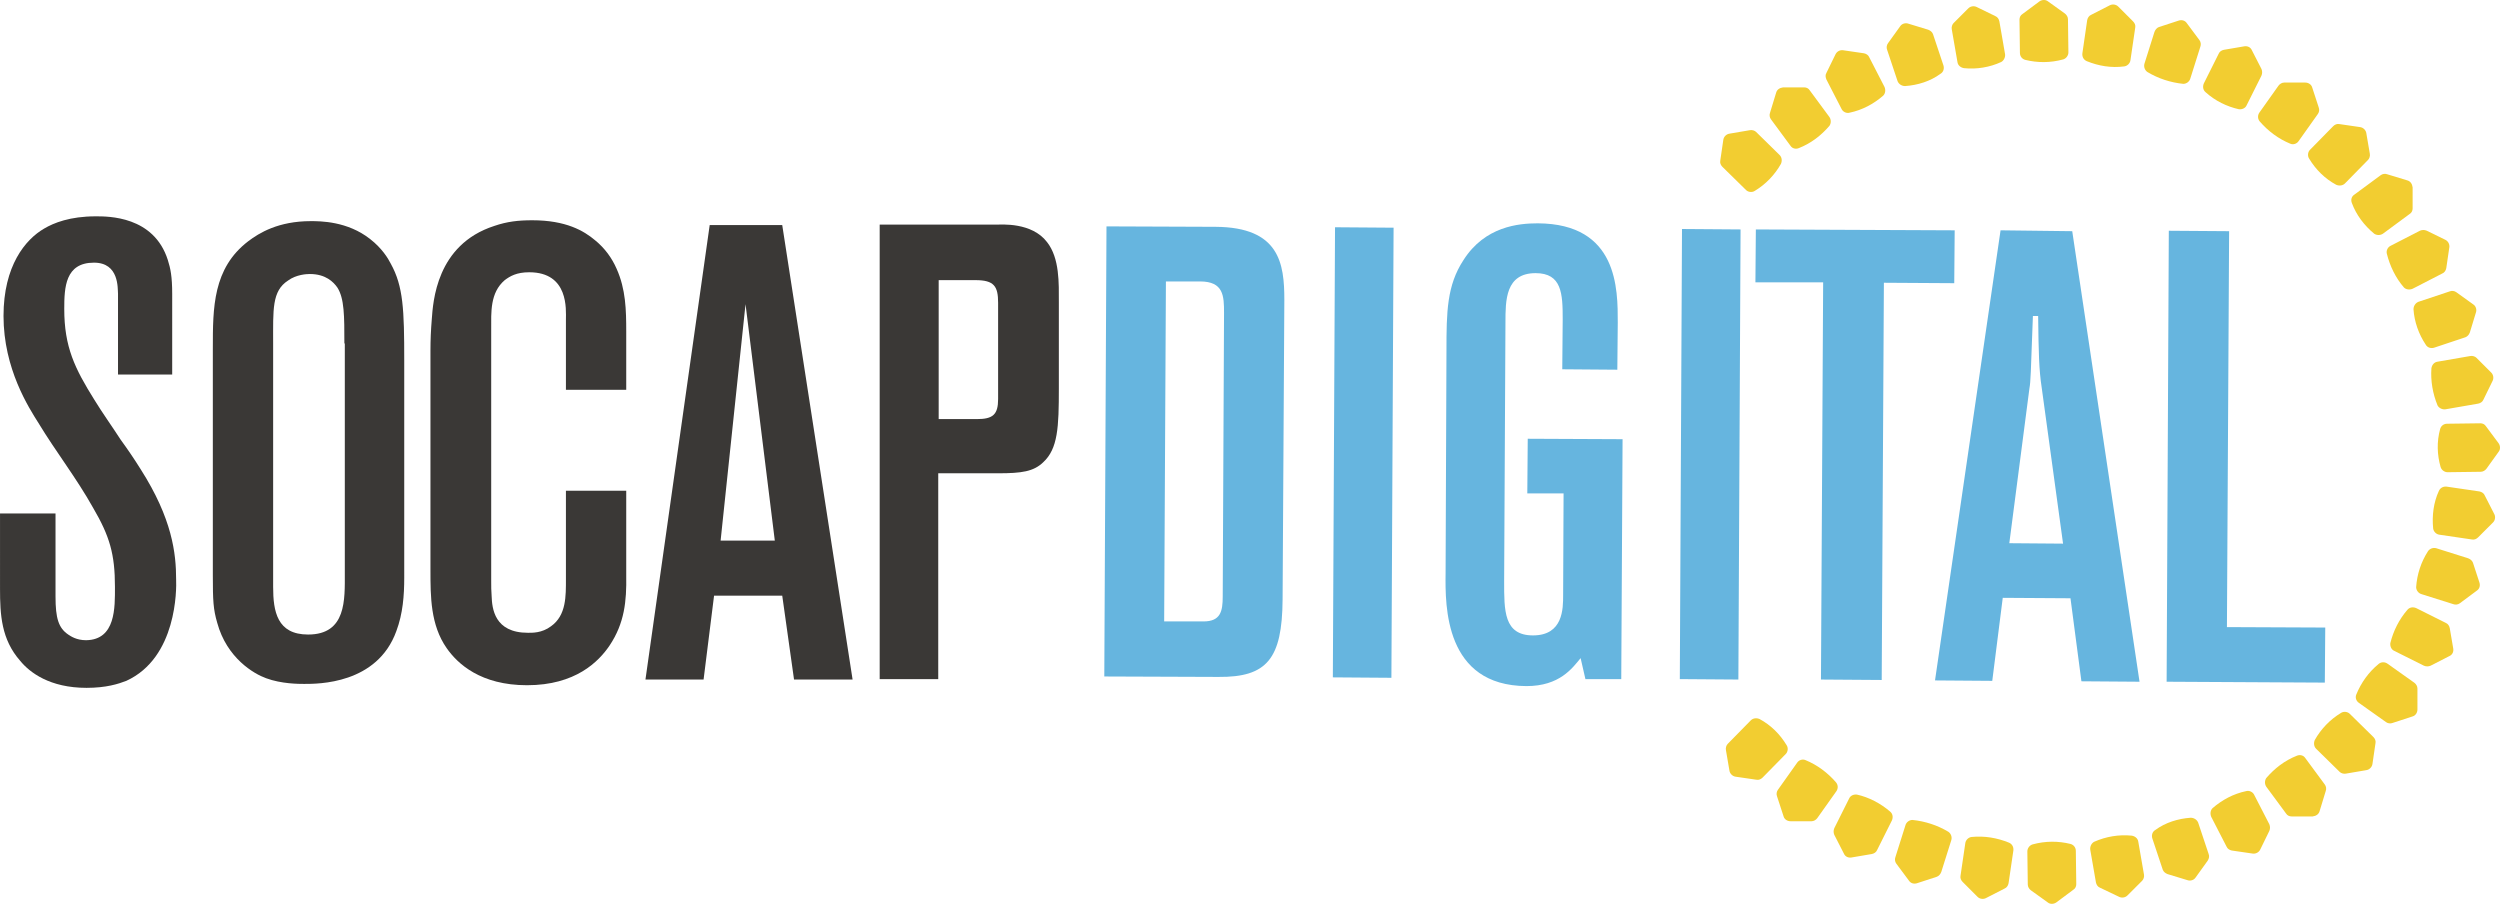 <?xml version="1.0" encoding="UTF-8" standalone="no"?>
<!-- Generator: Adobe Illustrator 24.3.0, SVG Export Plug-In . SVG Version: 6.00 Build 0)  -->

<svg
   xmlns:dc="http://purl.org/dc/elements/1.1/"
   xmlns:cc="http://creativecommons.org/ns#"
   xmlns:rdf="http://www.w3.org/1999/02/22-rdf-syntax-ns#"
   xmlns:svg="http://www.w3.org/2000/svg"
   xmlns="http://www.w3.org/2000/svg"
   xmlns:sodipodi="http://sodipodi.sourceforge.net/DTD/sodipodi-0.dtd"
   xmlns:inkscape="http://www.inkscape.org/namespaces/inkscape"
   version="1.1"
   id="Layer_1"
   x="0px"
   y="0px"
   viewBox="0 0 246 88.935"
   xml:space="preserve"
   sodipodi:docname="logo-socap-digital.svg"
   width="246"
   height="88.935"
   inkscape:version="0.92.3 (2405546, 2018-03-11)"><defs
   id="defs97" /><sodipodi:namedview
   pagecolor="#ffffff"
   bordercolor="#666666"
   borderopacity="1"
   objecttolerance="10"
   gridtolerance="10"
   guidetolerance="10"
   inkscape:pageopacity="0"
   inkscape:pageshadow="2"
   inkscape:window-width="1920"
   inkscape:window-height="1017"
   id="namedview95"
   showgrid="false"
   fit-margin-top="0"
   fit-margin-left="0"
   fit-margin-right="0"
   fit-margin-bottom="0"
   inkscape:zoom="1"
   inkscape:cx="229.82811"
   inkscape:cy="110.67277"
   inkscape:window-x="1912"
   inkscape:window-y="-8"
   inkscape:window-maximized="1"
   inkscape:current-layer="Layer_1" />
<style
   type="text/css"
   id="style2">
	.st0{fill:#3A3836;}
	.st1{fill:#F2CD31;}
	.st2{fill:#66B5DF;}
</style>
<g
   id="g14"
   transform="matrix(0.43,0,0,0.43,-6.577,-5.502)">
	<path
   class="st0"
   d="m 44.2,168.6 c -1.8,0.7 -4.6,1.6 -9.1,1.6 -8.4,0 -13,-3.5 -15.2,-6.2 -4.3,-4.9 -4.6,-10.5 -4.6,-16.5 V 130.3 H 28 v 19 c 0,5 0.7,7.2 2.9,8.7 0.6,0.4 1.9,1.3 4.1,1.3 6.8,-0.1 6.6,-7.5 6.6,-12.2 0,-7.5 -1.2,-11.6 -5,-18.1 -3.8,-6.8 -8.5,-12.8 -12.5,-19.4 -2.2,-3.5 -8,-12.4 -8,-24.5 0,-11.5 5,-17.5 9.3,-20 2.2,-1.3 5.9,-2.8 11.8,-2.8 2.8,0 13.3,-0.1 16.5,10 0.6,1.9 1,3.7 1,7.8 V 98.5 H 42.3 V 80 c -0.1,-1.2 0.3,-7.1 -5.5,-7.1 -6.6,0 -6.8,5.7 -6.8,10.6 0,8.7 2.4,13.6 6.9,20.8 1.9,3.1 4,6 6,9.1 1.6,2.2 3.1,4.4 4.6,6.8 7.2,11.3 8.1,19.2 8.1,25.2 0.1,2.2 0.2,17.9 -11.4,23.2 z"
   id="path4"
   inkscape:connector-curvature="0"
   style="fill:#3a3836" />
	<path
   class="st0"
   d="m 106,157.2 c -4.4,12.2 -18,12.1 -21.1,12.1 -1.2,0 -5.2,0 -8.7,-1.3 -2.8,-1 -9,-4.6 -11.2,-12.7 -0.9,-3.1 -1,-5 -1,-10.9 V 92.5 c 0,-9.3 0,-18.3 8.1,-24.5 2.5,-1.9 6.9,-4.6 14.3,-4.6 2.2,0 8.4,0 13.6,4.1 2.7,2.1 4.1,4.4 4.7,5.6 2.9,5.2 3.1,10.6 3.1,22.2 V 145 c 0,4 -0.3,8.2 -1.8,12.2 z M 94.1,91.4 c 0,-6.3 0,-10.3 -1.6,-12.8 -0.9,-1.3 -2.7,-3.1 -6.3,-3.1 -0.7,0 -3.1,0.1 -5,1.5 -3.7,2.4 -3.4,6.6 -3.4,14.4 v 55.7 c 0,5.6 0.9,10.9 8,10.9 8.8,0 8.4,-8 8.4,-14.1 V 91.4 Z"
   id="path6"
   inkscape:connector-curvature="0"
   style="fill:#3a3836" />
	<path
   class="st0"
   d="m 154.8,160.5 c -2.5,3.7 -7.8,9.1 -18.9,9.1 -10.6,0 -15.9,-4.9 -18.4,-8.5 -3.7,-5.3 -3.7,-11.8 -3.7,-17.8 V 93 c 0,-2.4 0.1,-4.7 0.3,-7.1 0.3,-4 1,-17.1 14.3,-21.4 2.9,-1 5.5,-1.3 8.7,-1.3 7.7,0 11.8,2.4 14.4,4.6 2.2,1.8 3.8,4 4.9,6.5 2.1,4.7 2.2,9.4 2.2,14.4 V 102 H 144.8 V 85.9 c 0,-2.2 0.7,-10.8 -8.4,-10.8 -2.9,0 -4.4,0.9 -5.6,1.8 -3.4,2.9 -3.1,7.4 -3.1,11.3 v 57.5 c 0,1.2 0,2.4 0.1,3.5 0.1,2.8 0.6,8.4 8.3,8.4 0.9,0 3.2,0.1 5.3,-1.5 3.5,-2.5 3.4,-6.9 3.4,-10.8 v -20.2 h 13.8 v 19.4 c 0.1,5.9 -0.4,10.9 -3.8,16 z"
   id="path8"
   inkscape:connector-curvature="0"
   style="fill:#3a3836" />
	<path
   class="st0"
   d="m 197,168.3 -2.7,-19.2 h -15.6 l -2.4,19.2 H 163 l 14.7,-104 h 16.6 l 16.1,104 z m -11.1,-85.9 -5.7,54.1 h 12.4 z"
   id="path10"
   inkscape:connector-curvature="0"
   style="fill:#3a3836" />
	<path
   class="st0"
   d="m 254,118.6 c -2.2,2.1 -4.9,2.5 -10.3,2.5 H 230 v 47.1 h -13.4 v -104 h 26.8 c 1,0 8,-0.6 11.5,4 2.9,3.7 2.7,9.4 2.7,13.8 v 19.7 c 0,8.8 -0.2,13.8 -3.6,16.9 z M 243.7,82.1 c 0,-3.8 -0.9,-5.2 -5.2,-5.2 h -8.4 v 31.8 h 8.7 c 3.7,0 4.9,-1 4.9,-4.6 z"
   id="path12"
   inkscape:connector-curvature="0"
   style="fill:#3a3836" />
</g>
<path
   class="st1"
   d="m 221.026,77.845 c 0.301,-0.086 0.645,0.086 0.774,0.344 l 1.504,2.923 c 0.086,0.215 0.086,0.43 0,0.645 l -0.903,1.848 c -0.129,0.258 -0.43,0.43 -0.731,0.387 l -2.063,-0.301 c -0.215,-0.043 -0.43,-0.172 -0.516,-0.387 l -1.504,-2.923 c -0.129,-0.301 -0.086,-0.645 0.129,-0.86 0.946,-0.817 2.063,-1.418 3.31,-1.676"
   id="path16"
   inkscape:connector-curvature="0"
   style="fill:#f2cd31;stroke-width:0.43" />
<path
   class="st1"
   d="m 226.012,74.363 c 0.301,-0.129 0.645,-0.043 0.817,0.215 l 1.934,2.622 c 0.129,0.172 0.172,0.43 0.086,0.645 l -0.602,1.977 c -0.086,0.301 -0.344,0.473 -0.688,0.516 h -2.063 c -0.215,0 -0.43,-0.086 -0.559,-0.301 l -1.934,-2.622 c -0.172,-0.258 -0.172,-0.602 0,-0.86 0.817,-0.946 1.805,-1.719 3.009,-2.192"
   id="path18"
   inkscape:connector-curvature="0"
   style="fill:#f2cd31;stroke-width:0.43" />
<path
   class="st1"
   d="m 230.354,70.151 c 0.258,-0.172 0.645,-0.129 0.86,0.086 l 2.321,2.278 c 0.172,0.172 0.258,0.387 0.215,0.602 l -0.301,2.063 c -0.043,0.301 -0.301,0.559 -0.602,0.602 l -2.02,0.344 c -0.215,0.043 -0.473,-0.043 -0.602,-0.172 l -2.321,-2.278 c -0.215,-0.215 -0.258,-0.559 -0.129,-0.86 0.602,-1.075 1.504,-2.02 2.579,-2.665"
   id="path20"
   inkscape:connector-curvature="0"
   style="fill:#f2cd31;stroke-width:0.43" />
<path
   class="st1"
   d="m 234.05,65.336 c 0.258,-0.215 0.602,-0.215 0.86,-0.043 l 2.665,1.891 c 0.172,0.129 0.301,0.344 0.301,0.559 v 2.063 c 0,0.301 -0.172,0.602 -0.473,0.688 l -1.977,0.645 c -0.215,0.086 -0.473,0.043 -0.645,-0.086 l -2.665,-1.891 c -0.258,-0.172 -0.387,-0.516 -0.258,-0.817 0.473,-1.161 1.204,-2.192 2.192,-3.009"
   id="path22"
   inkscape:connector-curvature="0"
   style="fill:#f2cd31;stroke-width:0.43" />
<path
   class="st1"
   d="m 236.887,60.006 c 0.215,-0.258 0.559,-0.301 0.86,-0.172 l 2.923,1.461 c 0.215,0.086 0.344,0.301 0.387,0.516 l 0.344,2.02 c 0.043,0.301 -0.086,0.602 -0.387,0.731 l -1.848,0.946 c -0.215,0.086 -0.43,0.086 -0.645,0 l -2.923,-1.461 c -0.301,-0.129 -0.43,-0.473 -0.387,-0.774 0.301,-1.204 0.86,-2.321 1.676,-3.267"
   id="path24"
   inkscape:connector-curvature="0"
   style="fill:#f2cd31;stroke-width:0.43" />
<path
   class="st1"
   d="m 238.908,54.246 c 0.172,-0.258 0.516,-0.387 0.817,-0.301 l 3.138,0.989 c 0.215,0.086 0.387,0.215 0.473,0.43 l 0.645,1.977 c 0.086,0.301 0,0.602 -0.258,0.774 l -1.676,1.247 c -0.172,0.129 -0.43,0.172 -0.645,0.086 l -3.138,-0.989 c -0.301,-0.086 -0.516,-0.387 -0.516,-0.688 0.086,-1.247 0.473,-2.45 1.161,-3.525"
   id="path26"
   inkscape:connector-curvature="0"
   style="fill:#f2cd31;stroke-width:0.43" />
<path
   class="st1"
   d="m 239.982,48.315 c 0.129,-0.301 0.43,-0.473 0.774,-0.43 l 3.224,0.473 c 0.215,0.043 0.43,0.172 0.516,0.387 l 0.946,1.848 c 0.129,0.258 0.086,0.602 -0.129,0.817 l -1.461,1.461 c -0.172,0.172 -0.387,0.258 -0.602,0.215 l -3.224,-0.473 c -0.301,-0.043 -0.559,-0.301 -0.602,-0.602 -0.129,-1.29 0.043,-2.579 0.559,-3.697"
   id="path28"
   inkscape:connector-curvature="0"
   style="fill:#f2cd31;stroke-width:0.43" />
<path
   class="st1"
   d="m 240.111,42.211 c 0.086,-0.301 0.344,-0.516 0.688,-0.516 l 3.267,-0.043 c 0.215,0 0.43,0.086 0.559,0.301 l 1.247,1.676 c 0.172,0.258 0.172,0.602 0,0.817 l -1.204,1.676 c -0.129,0.172 -0.344,0.301 -0.559,0.301 l -3.267,0.043 c -0.301,0 -0.602,-0.215 -0.688,-0.516 -0.344,-1.204 -0.387,-2.493 -0.043,-3.74"
   id="path30"
   inkscape:connector-curvature="0"
   style="fill:#f2cd31;stroke-width:0.43" />
<path
   class="st1"
   d="m 239.251,36.236 c 0.043,-0.301 0.258,-0.602 0.602,-0.645 l 3.224,-0.559 c 0.215,-0.043 0.473,0.043 0.602,0.172 l 1.461,1.461 c 0.215,0.215 0.258,0.559 0.129,0.817 l -0.903,1.848 c -0.086,0.215 -0.301,0.344 -0.516,0.387 l -3.224,0.559 c -0.301,0.043 -0.645,-0.129 -0.774,-0.387 -0.473,-1.161 -0.688,-2.407 -0.602,-3.654"
   id="path32"
   inkscape:connector-curvature="0"
   style="fill:#f2cd31;stroke-width:0.43" />
<path
   class="st1"
   d="m 237.489,30.433 c 0,-0.301 0.172,-0.602 0.473,-0.731 l 3.095,-1.032 c 0.215,-0.086 0.473,-0.043 0.645,0.086 l 1.676,1.204 c 0.258,0.172 0.344,0.516 0.258,0.774 l -0.602,1.977 c -0.086,0.215 -0.215,0.387 -0.43,0.473 l -3.095,1.032 c -0.301,0.086 -0.645,0 -0.817,-0.301 -0.688,-1.032 -1.118,-2.235 -1.204,-3.482"
   id="path34"
   inkscape:connector-curvature="0"
   style="fill:#f2cd31;stroke-width:0.43" />
<path
   class="st1"
   d="m 234.867,24.974 c -0.086,-0.301 0.086,-0.645 0.344,-0.774 l 2.923,-1.504 c 0.215,-0.086 0.43,-0.086 0.645,0 l 1.848,0.903 c 0.258,0.129 0.43,0.43 0.387,0.731 l -0.301,2.063 c -0.043,0.215 -0.172,0.43 -0.387,0.516 l -2.923,1.504 c -0.301,0.129 -0.645,0.086 -0.86,-0.129 -0.817,-0.946 -1.375,-2.106 -1.676,-3.31"
   id="path36"
   inkscape:connector-curvature="0"
   style="fill:#f2cd31;stroke-width:0.43" />
<path
   class="st1"
   d="m 231.428,19.988 c -0.129,-0.301 -0.043,-0.645 0.215,-0.817 l 2.622,-1.934 c 0.172,-0.129 0.43,-0.172 0.645,-0.086 l 1.977,0.602 c 0.301,0.086 0.473,0.344 0.516,0.688 v 2.063 c 0,0.215 -0.086,0.43 -0.301,0.559 l -2.622,1.934 c -0.258,0.172 -0.602,0.172 -0.86,0 -0.989,-0.817 -1.762,-1.848 -2.192,-3.009"
   id="path38"
   inkscape:connector-curvature="0"
   style="fill:#f2cd31;stroke-width:0.43" />
<path
   class="st1"
   d="m 227.216,15.603 c -0.172,-0.258 -0.129,-0.645 0.086,-0.86 l 2.278,-2.321 c 0.172,-0.172 0.387,-0.258 0.602,-0.215 l 2.063,0.301 c 0.301,0.043 0.559,0.301 0.602,0.602 l 0.344,2.02 c 0.043,0.215 -0.043,0.473 -0.172,0.602 l -2.278,2.321 c -0.215,0.215 -0.559,0.258 -0.86,0.129 -1.118,-0.602 -2.02,-1.504 -2.665,-2.579"
   id="path40"
   inkscape:connector-curvature="0"
   style="fill:#f2cd31;stroke-width:0.43" />
<path
   class="st1"
   d="m 222.359,11.95 c -0.215,-0.258 -0.215,-0.602 -0.043,-0.86 l 1.891,-2.665 c 0.129,-0.172 0.344,-0.301 0.559,-0.301 h 2.063 c 0.301,0 0.602,0.172 0.688,0.473 l 0.645,1.977 c 0.086,0.215 0.043,0.473 -0.086,0.645 l -1.891,2.665 c -0.172,0.258 -0.516,0.387 -0.817,0.258 -1.161,-0.473 -2.192,-1.247 -3.009,-2.192"
   id="path42"
   inkscape:connector-curvature="0"
   style="fill:#f2cd31;stroke-width:0.43" />
<path
   class="st1"
   d="m 217.028,9.07 c -0.258,-0.215 -0.301,-0.559 -0.172,-0.86 l 1.461,-2.923 c 0.086,-0.215 0.301,-0.344 0.516,-0.387 l 2.02,-0.344 c 0.301,-0.043 0.602,0.086 0.731,0.387 l 0.946,1.848 c 0.086,0.215 0.086,0.43 0,0.645 l -1.461,2.923 c -0.129,0.301 -0.473,0.43 -0.774,0.387 -1.161,-0.258 -2.321,-0.817 -3.267,-1.676"
   id="path44"
   inkscape:connector-curvature="0"
   style="fill:#f2cd31;stroke-width:0.43" />
<path
   class="st1"
   d="m 211.312,7.092 c -0.258,-0.172 -0.387,-0.516 -0.301,-0.817 l 0.989,-3.138 c 0.086,-0.215 0.215,-0.387 0.43,-0.473 l 1.977,-0.645 c 0.301,-0.086 0.602,0 0.774,0.258 l 1.247,1.676 c 0.129,0.172 0.172,0.43 0.086,0.645 l -0.989,3.138 c -0.086,0.301 -0.387,0.516 -0.688,0.516 -1.247,-0.129 -2.45,-0.516 -3.525,-1.161"
   id="path46"
   inkscape:connector-curvature="0"
   style="fill:#f2cd31;stroke-width:0.43" />
<path
   class="st1"
   d="m 205.337,6.018 c -0.301,-0.129 -0.473,-0.43 -0.43,-0.774 l 0.473,-3.267 c 0.043,-0.215 0.172,-0.43 0.387,-0.516 l 1.848,-0.946 c 0.258,-0.129 0.602,-0.086 0.817,0.129 l 1.461,1.461 c 0.172,0.172 0.258,0.387 0.215,0.602 l -0.473,3.224 c -0.043,0.301 -0.301,0.559 -0.602,0.602 -1.29,0.172 -2.536,-0.043 -3.697,-0.516"
   id="path48"
   inkscape:connector-curvature="0"
   style="fill:#f2cd31;stroke-width:0.43" />
<path
   class="st1"
   d="m 199.276,5.889 c -0.301,-0.086 -0.516,-0.344 -0.516,-0.688 l -0.043,-3.267 c 0,-0.215 0.086,-0.43 0.301,-0.559 l 1.676,-1.247 c 0.258,-0.172 0.602,-0.172 0.817,0 l 1.676,1.204 c 0.172,0.129 0.301,0.344 0.301,0.559 l 0.043,3.267 c 0,0.301 -0.215,0.602 -0.516,0.688 -1.247,0.344 -2.536,0.344 -3.74,0.043"
   id="path50"
   inkscape:connector-curvature="0"
   style="fill:#f2cd31;stroke-width:0.43" />
<path
   class="st1"
   d="m 193.258,6.706 c -0.301,-0.043 -0.602,-0.258 -0.645,-0.602 l -0.559,-3.224 c -0.043,-0.215 0.043,-0.473 0.172,-0.602 l 1.461,-1.461 c 0.215,-0.215 0.559,-0.258 0.817,-0.129 l 1.848,0.903 c 0.215,0.086 0.344,0.301 0.387,0.516 l 0.559,3.224 c 0.043,0.301 -0.129,0.645 -0.387,0.774 -1.118,0.516 -2.407,0.731 -3.654,0.602"
   id="path52"
   inkscape:connector-curvature="0"
   style="fill:#f2cd31;stroke-width:0.43" />
<path
   class="st1"
   d="m 187.455,8.468 c -0.301,0 -0.602,-0.172 -0.731,-0.473 l -1.032,-3.095 c -0.086,-0.215 -0.043,-0.473 0.086,-0.645 l 1.204,-1.676 c 0.172,-0.258 0.516,-0.344 0.774,-0.258 l 1.977,0.602 c 0.215,0.086 0.387,0.215 0.473,0.43 l 1.032,3.095 c 0.086,0.301 0,0.645 -0.301,0.817 -0.989,0.731 -2.235,1.118 -3.482,1.204"
   id="path54"
   inkscape:connector-curvature="0"
   style="fill:#f2cd31;stroke-width:0.43" />
<path
   class="st1"
   d="m 181.996,11.09 c -0.301,0.086 -0.645,-0.086 -0.774,-0.344 l -1.504,-2.923 c -0.086,-0.215 -0.129,-0.43 0,-0.645 l 0.903,-1.848 c 0.129,-0.258 0.43,-0.43 0.731,-0.387 l 2.063,0.301 c 0.215,0.043 0.43,0.172 0.516,0.387 l 1.504,2.923 c 0.129,0.301 0.086,0.645 -0.129,0.86 -0.946,0.817 -2.063,1.418 -3.31,1.676"
   id="path56"
   inkscape:connector-curvature="0"
   style="fill:#f2cd31;stroke-width:0.43" />
<path
   class="st1"
   d="m 177.01,14.572 c -0.301,0.129 -0.645,0.043 -0.817,-0.215 l -1.934,-2.622 c -0.129,-0.172 -0.172,-0.43 -0.086,-0.645 l 0.602,-1.977 c 0.086,-0.301 0.344,-0.473 0.688,-0.516 h 2.063 c 0.215,0 0.43,0.086 0.559,0.301 l 1.934,2.622 c 0.172,0.258 0.172,0.602 0,0.86 -0.817,0.946 -1.805,1.719 -3.009,2.192"
   id="path58"
   inkscape:connector-curvature="0"
   style="fill:#f2cd31;stroke-width:0.43" />
<path
   class="st1"
   d="m 172.669,18.784 c -0.258,0.172 -0.645,0.129 -0.86,-0.086 l -2.321,-2.278 c -0.172,-0.172 -0.258,-0.387 -0.215,-0.602 l 0.301,-2.063 c 0.043,-0.301 0.301,-0.559 0.602,-0.602 l 2.02,-0.344 c 0.215,-0.043 0.473,0.043 0.602,0.172 l 2.321,2.278 c 0.215,0.215 0.258,0.559 0.129,0.86 -0.602,1.075 -1.504,2.02 -2.579,2.665"
   id="path60"
   inkscape:connector-curvature="0"
   style="fill:#f2cd31;stroke-width:0.43" />
<path
   class="st1"
   d="m 175.806,73.331 c 0.172,0.258 0.129,0.645 -0.086,0.86 l -2.278,2.321 c -0.172,0.172 -0.387,0.258 -0.602,0.215 l -2.063,-0.301 c -0.301,-0.043 -0.559,-0.301 -0.602,-0.602 l -0.344,-2.02 c -0.043,-0.215 0.043,-0.473 0.172,-0.602 l 2.278,-2.321 c 0.215,-0.215 0.559,-0.258 0.86,-0.129 1.118,0.602 2.02,1.504 2.665,2.579"
   id="path62"
   inkscape:connector-curvature="0"
   style="fill:#f2cd31;stroke-width:0.43" />
<path
   class="st1"
   d="m 180.664,76.985 c 0.215,0.258 0.215,0.602 0.043,0.86 l -1.891,2.665 c -0.129,0.172 -0.344,0.301 -0.559,0.301 h -2.063 c -0.301,0 -0.602,-0.172 -0.688,-0.473 l -0.645,-1.977 c -0.086,-0.215 -0.043,-0.473 0.086,-0.645 l 1.891,-2.665 c 0.172,-0.258 0.516,-0.387 0.817,-0.258 1.161,0.473 2.192,1.247 3.009,2.192"
   id="path64"
   inkscape:connector-curvature="0"
   style="fill:#f2cd31;stroke-width:0.43" />
<path
   class="st1"
   d="m 185.994,79.865 c 0.258,0.215 0.301,0.559 0.172,0.86 l -1.461,2.923 c -0.086,0.215 -0.301,0.344 -0.516,0.387 l -2.02,0.344 c -0.301,0.043 -0.602,-0.086 -0.731,-0.387 l -0.946,-1.848 c -0.086,-0.215 -0.086,-0.43 0,-0.645 l 1.461,-2.923 c 0.129,-0.301 0.473,-0.43 0.774,-0.387 1.161,0.258 2.321,0.86 3.267,1.676"
   id="path66"
   inkscape:connector-curvature="0"
   style="fill:#f2cd31;stroke-width:0.43" />
<path
   class="st1"
   d="m 191.711,81.842 c 0.258,0.172 0.387,0.516 0.301,0.817 l -0.989,3.138 c -0.086,0.215 -0.215,0.387 -0.43,0.473 l -1.977,0.645 c -0.301,0.086 -0.602,0 -0.774,-0.258 l -1.247,-1.676 c -0.129,-0.172 -0.172,-0.43 -0.086,-0.645 l 0.989,-3.138 c 0.086,-0.301 0.387,-0.516 0.688,-0.516 1.247,0.129 2.45,0.516 3.525,1.161"
   id="path68"
   inkscape:connector-curvature="0"
   style="fill:#f2cd31;stroke-width:0.43" />
<path
   class="st1"
   d="m 197.685,82.917 c 0.301,0.129 0.473,0.43 0.43,0.774 l -0.473,3.224 c -0.043,0.215 -0.172,0.43 -0.387,0.516 l -1.848,0.946 c -0.258,0.129 -0.602,0.086 -0.817,-0.129 l -1.461,-1.461 c -0.172,-0.172 -0.258,-0.387 -0.215,-0.602 l 0.473,-3.224 c 0.043,-0.301 0.301,-0.559 0.602,-0.602 1.29,-0.129 2.536,0.086 3.697,0.559"
   id="path70"
   inkscape:connector-curvature="0"
   style="fill:#f2cd31;stroke-width:0.43" />
<path
   class="st1"
   d="m 203.746,83.046 c 0.301,0.086 0.516,0.344 0.516,0.688 l 0.043,3.267 c 0,0.215 -0.086,0.43 -0.301,0.559 l -1.676,1.247 c -0.258,0.172 -0.602,0.172 -0.817,0 l -1.676,-1.204 c -0.172,-0.129 -0.301,-0.344 -0.301,-0.559 l -0.043,-3.267 c 0,-0.301 0.215,-0.602 0.516,-0.688 1.247,-0.344 2.536,-0.344 3.74,-0.043"
   id="path72"
   inkscape:connector-curvature="0"
   style="fill:#f2cd31;stroke-width:0.43" />
<path
   class="st1"
   d="m 209.764,82.229 c 0.301,0.043 0.602,0.258 0.645,0.602 l 0.559,3.224 c 0.043,0.215 -0.043,0.473 -0.172,0.602 l -1.461,1.461 c -0.215,0.215 -0.559,0.258 -0.817,0.129 l -1.891,-0.903 c -0.215,-0.086 -0.344,-0.301 -0.387,-0.516 l -0.559,-3.224 c -0.043,-0.301 0.129,-0.645 0.387,-0.774 1.161,-0.516 2.45,-0.731 3.697,-0.602"
   id="path74"
   inkscape:connector-curvature="0"
   style="fill:#f2cd31;stroke-width:0.43" />
<path
   class="st1"
   d="m 215.567,80.467 c 0.301,0 0.602,0.172 0.731,0.473 l 1.032,3.095 c 0.086,0.215 0.043,0.43 -0.086,0.645 l -1.204,1.676 c -0.172,0.258 -0.516,0.344 -0.774,0.258 l -1.977,-0.602 c -0.215,-0.086 -0.387,-0.215 -0.473,-0.43 l -1.032,-3.095 c -0.086,-0.301 0,-0.645 0.301,-0.817 0.989,-0.731 2.235,-1.118 3.482,-1.204"
   id="path76"
   inkscape:connector-curvature="0"
   style="fill:#f2cd31;stroke-width:0.43" />
<g
   id="g92"
   transform="matrix(0.43,0,0,0.43,-6.577,-5.502)">
	<path
   class="st2"
   d="m 268.5,64.6 25,0.1 c 14.6,0.1 15.7,8.4 15.7,16.7 l -0.4,68.6 c -0.1,13.6 -3.6,17.8 -14.7,17.7 L 268,167.6 Z m 13.6,12.6 -0.4,77.8 h 9 c 3.9,0 4.4,-2.3 4.4,-5.7 l 0.3,-64.9 c 0,-3.9 -0.1,-7.2 -5.5,-7.2 z"
   id="path78"
   inkscape:connector-curvature="0"
   style="fill:#66b5df" />
	<path
   class="st2"
   d="m 334.2,64.9 -0.5,103 -13.4,-0.1 0.5,-103 z"
   id="path80"
   inkscape:connector-curvature="0"
   style="fill:#66b5df" />
	<path
   class="st2"
   d="m 346.3,93 c 0,-8.9 0.1,-14.9 3.9,-20.7 4.9,-7.7 12.6,-8.4 17,-8.4 18.4,0.1 18.3,15.1 18.3,22.7 l -0.1,10.8 -12.6,-0.1 0.1,-11.5 c 0,-5.8 -0.2,-10.5 -6.2,-10.5 -6.9,0 -6.9,6.2 -6.9,11.3 l -0.3,59.2 c 0,6.7 -0.1,12.4 6.6,12.4 6.9,0 6.9,-6.1 6.9,-9.2 l 0.1,-23.3 h -8.3 l 0.1,-12.5 21.7,0.1 -0.3,54.9 h -8.2 l -1.1,-4.8 c -1.9,2.3 -4.8,6.4 -12.4,6.4 C 345.9,169.7 346,151.5 346.1,144 Z"
   id="path82"
   inkscape:connector-curvature="0"
   style="fill:#66b5df" />
	<path
   class="st2"
   d="m 413.6,65.3 -0.5,103 -13.4,-0.1 0.5,-103 z"
   id="path84"
   inkscape:connector-curvature="0"
   style="fill:#66b5df" />
	<path
   class="st2"
   d="m 417.1,65.3 45.5,0.2 -0.1,12.1 -16.1,-0.1 -0.5,90.9 -13.9,-0.1 0.5,-90.9 H 417 Z"
   id="path86"
   inkscape:connector-curvature="0"
   style="fill:#66b5df" />
	<path
   class="st2"
   d="m 489.5,65.7 15.4,103.1 -13.3,-0.1 -2.5,-19 -15.5,-0.1 -2.4,19 -13.1,-0.1 15,-103 z m -9,19.4 C 480,98.5 480,100 479.7,101.7 l -4.6,35.4 12.3,0.1 -4.9,-35.8 c -0.6,-3.9 -0.7,-7.9 -0.8,-16.3 z"
   id="path88"
   inkscape:connector-curvature="0"
   style="fill:#66b5df" />
	<path
   class="st2"
   d="m 525.4,65.7 -0.5,90.6 22.5,0.1 -0.1,12.6 -36.2,-0.2 0.5,-103.2 z"
   id="path90"
   inkscape:connector-curvature="0"
   style="fill:#66b5df" />
</g>
</svg>